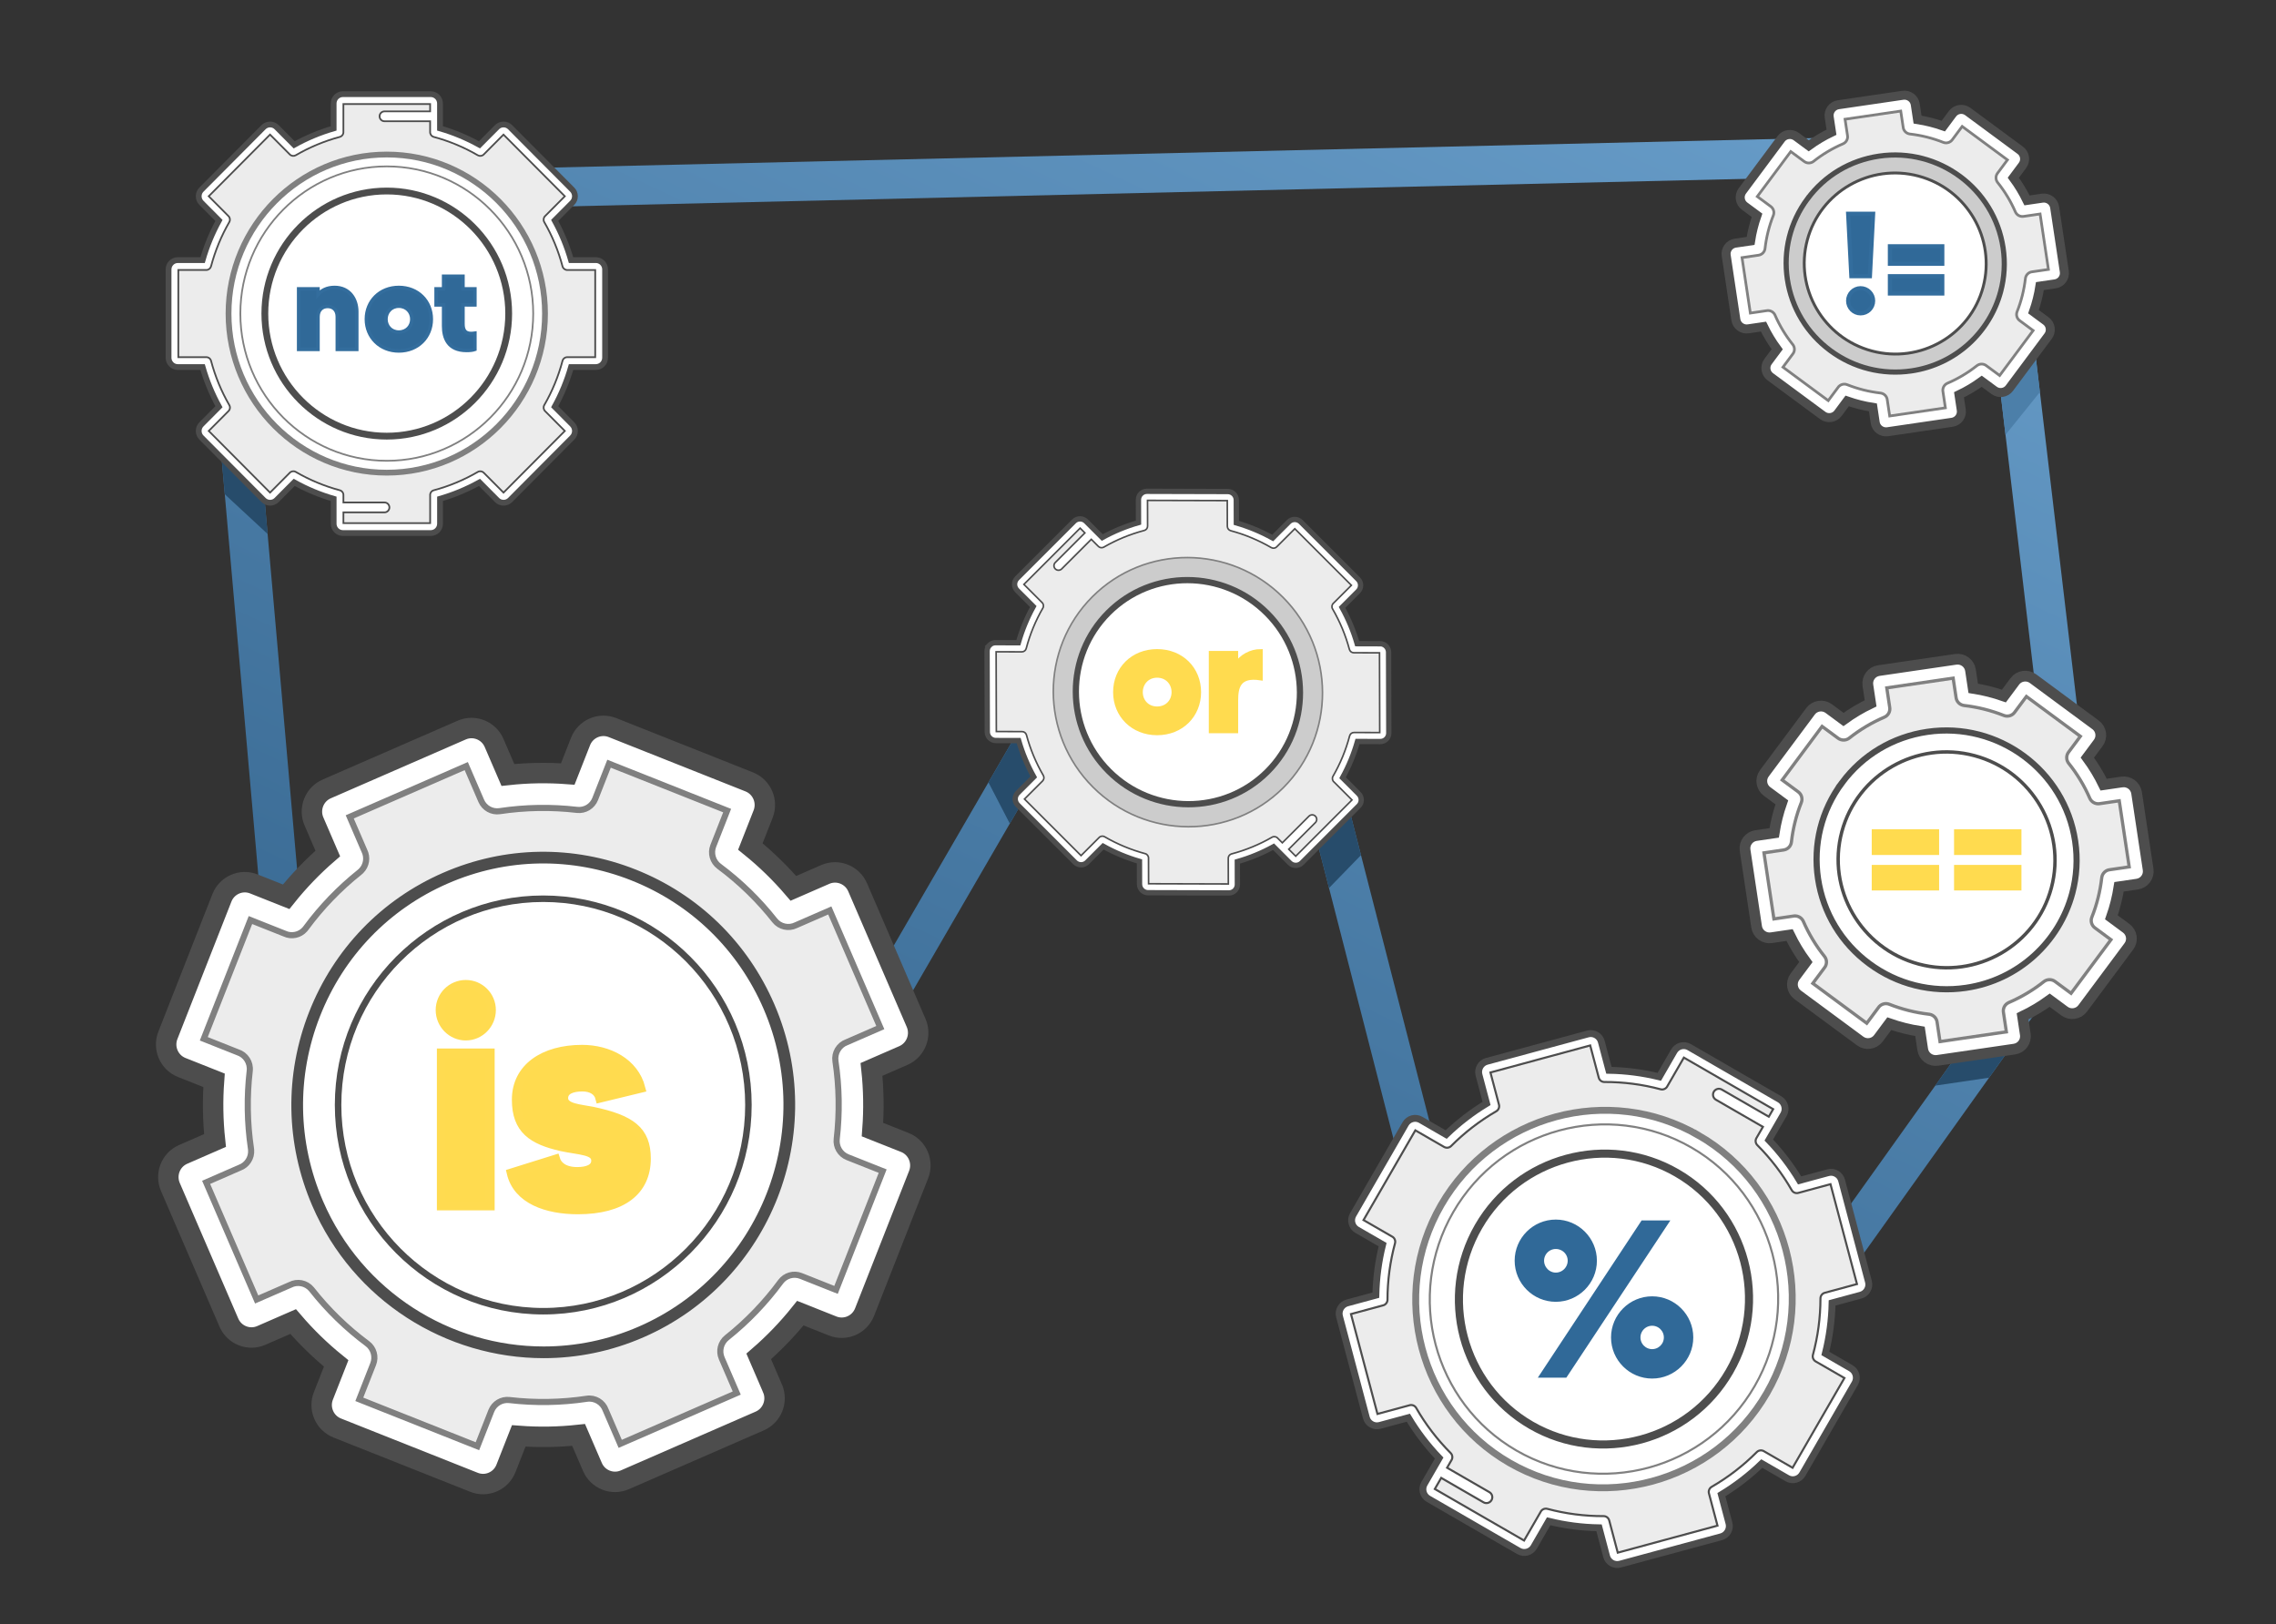 <?xml version="1.0" encoding="UTF-8" standalone="no"?>
<!-- Created with Inkscape (http://www.inkscape.org/) -->

<svg
   xmlns:dc="http://purl.org/dc/elements/1.1/"
   xmlns:cc="http://creativecommons.org/ns#"
   xmlns:rdf="http://www.w3.org/1999/02/22-rdf-syntax-ns#"
   xmlns:svg="http://www.w3.org/2000/svg"
   xmlns="http://www.w3.org/2000/svg"
   xmlns:xlink="http://www.w3.org/1999/xlink"
   xmlns:sodipodi="http://sodipodi.sourceforge.net/DTD/sodipodi-0.dtd"
   xmlns:inkscape="http://www.inkscape.org/namespaces/inkscape"
   width="197.559mm"
   height="141.009mm"
   viewBox="0 0 197.559 141.009"
   version="1.1"
   id="svg7123"
   inkscape:version="0.92.5 (0.92.5+69)"
   sodipodi:docname="featured_img.svg">
  <rect x="0" y="0" width="197.559" height="141.009" fill="#333333" stroke="none"/>
  <defs
     id="defs7117">
    <linearGradient
       gradientTransform="translate(9.905,164.415)"
       inkscape:collect="always"
       xlink:href="#linearGradient7036"
       id="linearGradient7038"
       x1="111.885"
       y1="-163.193"
       x2="51.214"
       y2="-33.476"
       gradientUnits="userSpaceOnUse" />
    <linearGradient
       inkscape:collect="always"
       id="linearGradient7036">
      <stop
         style="stop-color:#669bc7;stop-opacity:1"
         offset="0"
         id="stop7032" />
      <stop
         style="stop-color:#33638c;stop-opacity:1"
         offset="1"
         id="stop7034" />
    </linearGradient>
  </defs>
  <sodipodi:namedview
     id="base"
     pagecolor="#ffffff"
     bordercolor="#666666"
     borderopacity="1.0"
     inkscape:pageopacity="0.0"
     inkscape:pageshadow="2"
     inkscape:zoom="0.35"
     inkscape:cx="-80.946725"
     inkscape:cy="-24.955068"
     inkscape:document-units="mm"
     inkscape:current-layer="layer1"
     showgrid="false"
     fit-margin-top="0"
     fit-margin-left="0"
     fit-margin-right="0"
     fit-margin-bottom="0"
     inkscape:window-width="2560"
     inkscape:window-height="993"
     inkscape:window-x="0"
     inkscape:window-y="384"
     inkscape:window-maximized="1" />
  <g
     inkscape:label="Layer 1"
     inkscape:groupmode="layer"
     id="layer1"
     transform="translate(11.845,-1.222)">
    <path
       style="color:#000000;font-style:normal;font-variant:normal;font-weight:normal;font-stretch:normal;font-size:medium;line-height:normal;font-family:sans-serif;font-variant-ligatures:normal;font-variant-position:normal;font-variant-caps:normal;font-variant-numeric:normal;font-variant-alternates:normal;font-feature-settings:normal;text-indent:0;text-align:start;text-decoration:none;text-decoration-line:none;text-decoration-style:solid;text-decoration-color:#000000;letter-spacing:normal;word-spacing:normal;text-transform:none;writing-mode:lr-tb;direction:ltr;text-orientation:mixed;dominant-baseline:auto;baseline-shift:baseline;text-anchor:start;white-space:normal;shape-padding:0;clip-rule:nonzero;display:inline;overflow:visible;visibility:visible;opacity:1;isolation:auto;mix-blend-mode:normal;color-interpolation:sRGB;color-interpolation-filters:linearRGB;solid-color:#000000;solid-opacity:1;vector-effect:none;fill:url(#linearGradient7038);fill-opacity:1;fill-rule:nonzero;stroke:none;stroke-width:3.4;stroke-linecap:butt;stroke-linejoin:miter;stroke-miterlimit:4;stroke-dasharray:none;stroke-dashoffset:0;stroke-opacity:1;color-rendering:auto;image-rendering:auto;shape-rendering:auto;text-rendering:auto;enable-background:accumulate"
       d="m 151.802,13.063 -130.674,3.055 -14.91,11.551 0.08,0.926 6.088,69.139 43.77,8.863 29.84,-51.445 13.471,7.408 14.842,57.74 30.223,-2.715 26.104,-36.578 -7.008,-59.211 z m -1.084,3.426 9.705,7.168 6.68,56.443 -24.434,34.238 -25.789,2.316 L 102.392,60.288 84.722,50.571 54.439,102.78 15.55,94.905 9.767,29.22 22.325,19.491 Z"
       id="path6996"
       inkscape:connector-curvature="0"
       inkscape:export-xdpi="64.279999"
       inkscape:export-ydpi="64.279999" />
    <path
       style="fill:#4c7fa9;fill-opacity:1;stroke:none;stroke-width:0.265px;stroke-linecap:butt;stroke-linejoin:miter;stroke-opacity:1"
       d="m 161.801,35.301 0.434,3.667 2.985,-3.709 -0.398,-3.365 z"
       id="path7046"
       inkscape:connector-curvature="0"
       inkscape:export-xdpi="64.279999"
       inkscape:export-ydpi="64.279999" />
    <path
       style="fill:#274c6b;fill-opacity:1;stroke:none;stroke-width:0.265px;stroke-linecap:butt;stroke-linejoin:miter;stroke-opacity:1"
       d="m 157.862,93.049 -1.724,2.415 4.669,-0.688 1.72,-2.411 z"
       id="path7044"
       inkscape:connector-curvature="0"
       inkscape:export-xdpi="64.279999"
       inkscape:export-ydpi="64.279999" />
    <path
       style="fill:#274c6b;fill-opacity:1;stroke:none;stroke-width:0.265px;stroke-linecap:butt;stroke-linejoin:miter;stroke-opacity:1"
       d="m 102.585,74.694 0.93,3.617 2.776,-2.855 -0.914,-3.555 z"
       id="path7042"
       inkscape:connector-curvature="0"
       inkscape:export-xdpi="64.279999"
       inkscape:export-ydpi="64.279999" />
    <path
       style="fill:#274c6b;fill-opacity:1;stroke:none;stroke-width:0.265px;stroke-linecap:butt;stroke-linejoin:miter;stroke-opacity:1"
       d="m 76.509,64.731 -2.556,4.406 1.853,3.58 2.438,-4.203 z"
       id="path7040"
       inkscape:connector-curvature="0"
       sodipodi:nodetypes="ccccc"
       inkscape:export-xdpi="64.279999"
       inkscape:export-ydpi="64.279999" />
    <path
       style="fill:#274c6b;fill-opacity:1;stroke:none;stroke-width:0.265px;stroke-linecap:butt;stroke-linejoin:miter;stroke-opacity:1"
       d="m 7.387,40.962 0.279,3.167 3.717,3.446 -0.252,-2.865 z"
       id="path7030"
       inkscape:connector-curvature="0"
       inkscape:export-xdpi="64.279999"
       inkscape:export-ydpi="64.279999" />
    <path
       style="fill:#ffffff;stroke:#4d4d4d;stroke-width:0.598"
       inkscape:connector-curvature="0"
       d="m 138.232,133.454 -0.658,-2.481 c 1.266,-0.766 2.443,-1.673 3.507,-2.701 l 2.216,1.279 c 0.456,0.263 1.042,0.104 1.307,-0.355 l 4.556,-7.891 c 0.265,-0.459 0.11,-1.046 -0.346,-1.309 l -2.216,-1.28 c 0.358,-1.436 0.555,-2.909 0.585,-4.388 l 2.477,-0.671 c 0.247,-0.067 0.454,-0.227 0.582,-0.449 0.128,-0.222 0.162,-0.481 0.096,-0.727 l -2.328,-8.784 c -0.066,-0.247 -0.223,-0.453 -0.443,-0.581 l -0.001,-0.001 c -0.221,-0.127 -0.478,-0.161 -0.724,-0.094 l -2.477,0.671 c -0.758,-1.265 -1.656,-2.441 -2.677,-3.504 l 1.286,-2.228 c 0.264,-0.458 0.108,-1.045 -0.348,-1.309 l -7.848,-4.531 c -0.456,-0.264 -1.043,-0.105 -1.308,0.353 l -1.286,2.228 c -1.431,-0.353 -2.898,-0.543 -4.373,-0.567 l -0.658,-2.481 c -0.066,-0.247 -0.223,-0.453 -0.444,-0.58 l -10e-4,-5.29e-4 c -0.221,-0.127 -0.478,-0.16 -0.725,-0.093 l -8.771,2.376 c -0.247,0.067 -0.454,0.225 -0.582,0.447 -0.129,0.222 -0.164,0.481 -0.098,0.728 l 0.658,2.481 c -1.265,0.766 -2.442,1.672 -3.507,2.701 l -2.216,-1.28 c -0.456,-0.263 -1.042,-0.104 -1.307,0.355 l -4.556,7.891 c -0.265,0.459 -0.11,1.046 0.346,1.31 l 2.216,1.279 c -0.358,1.437 -0.555,2.909 -0.586,4.388 l -2.477,0.671 c -0.247,0.067 -0.454,0.226 -0.582,0.449 -0.128,0.222 -0.162,0.481 -0.096,0.728 l 2.329,8.784 c 0.065,0.247 0.223,0.454 0.443,0.581 l 0.001,0.001 c 0.221,0.127 0.478,0.161 0.724,0.094 l 2.477,-0.671 c 0.758,1.265 1.657,2.441 2.677,3.504 l -1.286,2.228 c -0.265,0.458 -0.108,1.045 0.348,1.309 l 7.849,4.531 c 0.457,0.264 1.043,0.105 1.308,-0.353 l 1.286,-2.228 c 1.431,0.352 2.898,0.543 4.373,0.567 l 0.657,2.481 c 0.066,0.248 0.221,0.45 0.445,0.581 0.221,0.127 0.479,0.16 0.725,0.093 l 8.771,-2.375 c 0.51,-0.138 0.815,-0.666 0.68,-1.175 z"
       id="path6950"
       inkscape:export-xdpi="64.279999"
       inkscape:export-ydpi="64.279999" />
    <path
       style="fill:#ffffff;stroke:#4d4d4d;stroke-width:0.461"
       inkscape:connector-curvature="0"
       d="m 107.941,57.107 -1.981,-0.006 c -0.318,-1.097 -0.759,-2.155 -1.313,-3.154 l 1.396,-1.396 c 0.287,-0.287 0.285,-0.756 -0.004,-1.045 l -4.972,-4.972 c -0.289,-0.289 -0.758,-0.291 -1.045,-0.005 l -1.396,1.396 c -0.999,-0.554 -2.057,-0.994 -3.154,-1.313 l -0.005,-1.981 c -5.3e-4,-0.198 -0.078,-0.383 -0.219,-0.523 -0.14,-0.14 -0.326,-0.217 -0.523,-0.217 l -7.013,-0.019 c -0.197,-5.29e-4 -0.383,0.076 -0.522,0.214 l -0.001,7.94e-4 c -0.139,0.139 -0.215,0.324 -0.215,0.521 l 0.005,1.981 c -1.095,0.312 -2.151,0.747 -3.147,1.296 l -1.404,-1.404 c -0.289,-0.289 -0.758,-0.289 -1.045,-0.002 l -4.945,4.945 c -0.288,0.288 -0.287,0.756 0.002,1.045 l 1.404,1.404 c -0.549,0.996 -0.983,2.052 -1.296,3.147 l -1.981,-0.006 c -0.197,-5.29e-4 -0.382,0.076 -0.521,0.215 L 74.048,57.23 c -0.139,0.139 -0.215,0.325 -0.214,0.522 l 0.019,7.012 c 5.3e-4,0.197 0.077,0.383 0.217,0.523 0.14,0.14 0.326,0.218 0.523,0.219 l 1.981,0.005 c 0.318,1.096 0.759,2.154 1.313,3.153 l -1.396,1.396 c -0.287,0.287 -0.285,0.756 0.004,1.045 l 4.972,4.972 c 0.289,0.289 0.758,0.291 1.045,0.004 l 1.396,-1.396 c 0.999,0.554 2.057,0.995 3.154,1.313 l 0.005,1.98 c 5.29e-4,0.198 0.078,0.384 0.219,0.523 0.14,0.14 0.326,0.217 0.523,0.217 l 7.013,0.019 c 0.197,5.29e-4 0.383,-0.076 0.522,-0.214 l 0.001,-0.001 c 0.139,-0.139 0.215,-0.324 0.215,-0.521 l -0.005,-1.981 c 1.095,-0.312 2.151,-0.747 3.147,-1.296 l 1.404,1.404 c 0.289,0.289 0.758,0.289 1.045,0.002 l 4.945,-4.945 c 0.288,-0.288 0.287,-0.756 -0.002,-1.045 l -1.404,-1.404 c 0.549,-0.996 0.983,-2.052 1.296,-3.147 l 1.981,0.005 c 0.198,5.29e-4 0.38,-0.075 0.522,-0.216 0.139,-0.139 0.215,-0.325 0.214,-0.522 l -0.019,-7.013 c -7.9e-4,-0.408 -0.333,-0.74 -0.74,-0.742 z"
       id="path6964"
       inkscape:export-xdpi="64.279999"
       inkscape:export-ydpi="64.279999" />
    <path
       id="path27"
       d="m 37.826,38.061 -1.523,-1.531 c 0.6,-1.091 1.076,-2.246 1.419,-3.444 h 2.153 c 0.443,0 0.803,-0.363 0.803,-0.809 v -7.667 c 0,-0.446 -0.36,-0.809 -0.803,-0.809 h -2.153 c -0.343,-1.197 -0.819,-2.353 -1.419,-3.444 L 37.826,18.828 c 0.152,-0.153 0.235,-0.356 0.235,-0.572 -2.65e-4,-0.216 -0.084,-0.418 -0.236,-0.571 l -5.392,-5.421 c -0.152,-0.152 -0.353,-0.237 -0.568,-0.237 h -0.002 c -0.214,0 -0.416,0.084 -0.567,0.236 l -1.523,1.531 c -1.085,-0.603 -2.234,-1.082 -3.425,-1.427 v -2.165 c 0,-0.445 -0.361,-0.807 -0.804,-0.807 h -7.625 c -0.444,0 -0.804,0.362 -0.804,0.807 v 2.165 c -1.191,0.345 -2.34,0.824 -3.425,1.427 l -1.523,-1.531 c -0.152,-0.152 -0.353,-0.236 -0.567,-0.236 h -0.001 c -0.214,2.91e-4 -0.416,0.085 -0.568,0.237 l -5.392,5.421 c -0.152,0.153 -0.236,0.355 -0.236,0.571 -4.23e-4,0.216 0.083,0.419 0.235,0.572 l 1.523,1.531 c -0.6,1.09 -1.076,2.246 -1.419,3.443 h -2.153 c -0.443,0 -0.803,0.363 -0.803,0.809 v 7.667 c 0,0.446 0.36,0.809 0.803,0.809 h 2.153 c 0.343,1.198 0.82,2.353 1.419,3.444 l -1.523,1.531 c -0.152,0.153 -0.235,0.356 -0.235,0.572 4.23e-4,0.216 0.084,0.418 0.236,0.571 l 5.392,5.421 c 0.152,0.153 0.353,0.237 0.568,0.237 h 0.002 c 0.214,0 0.416,-0.084 0.567,-0.236 l 1.523,-1.531 c 1.085,0.603 2.234,1.082 3.425,1.427 v 2.165 c 0,0.445 0.361,0.807 0.804,0.807 l 7.626,-9.7e-5 c 0.444,0 0.804,-0.362 0.804,-0.807 v -2.165 c 1.191,-0.345 2.34,-0.824 3.425,-1.427 l 1.523,1.531 c 0.152,0.153 0.35,0.235 0.569,0.236 0.214,-2.65e-4 0.416,-0.085 0.568,-0.237 l 5.392,-5.421 c 0.313,-0.315 0.314,-0.828 7.93e-4,-1.143 z"
       inkscape:connector-curvature="0"
       style="fill:#ffffff;stroke:#4d4d4d;stroke-width:0.503"
       inkscape:export-xdpi="64.279999"
       inkscape:export-ydpi="64.279999" />
    <rect
       style="opacity:1;fill:none;fill-opacity:1;stroke:none;stroke-width:2.746;stroke-linecap:round;stroke-linejoin:round;stroke-miterlimit:4;stroke-dasharray:none;stroke-dashoffset:0;stroke-opacity:1"
       id="rect6274"
       width="197.559"
       height="141.009"
       x="-11.845"
       y="1.222"
       inkscape:export-xdpi="64.279999"
       inkscape:export-ydpi="64.279999" />
    <path
       id="path19"
       d="m 31.861,43.984 -1.717,-1.726 c -0.137,-0.137 -0.348,-0.165 -0.515,-0.068 -1.198,0.698 -2.484,1.233 -3.822,1.592 -0.002,7.93e-4 -0.005,7.93e-4 -0.007,0.001 -0.201,0.058 -0.328,0.252 -0.307,0.454 V 46.635 l -7.529,10e-5 v -0.935 h 3.566 c 0.235,0 0.426,-0.192 0.426,-0.429 0,-0.237 -0.191,-0.429 -0.426,-0.429 H 17.964 V 44.231 c 0.017,-0.204 -0.113,-0.396 -0.315,-0.45 -1.336,-0.358 -2.62,-0.893 -3.817,-1.589 -0.003,-0.001 -0.006,-0.004 -0.009,-0.005 -0.006,-0.004 -0.013,-0.007 -0.019,-0.011 -0.18,-0.091 -0.395,-0.041 -0.519,0.11 l -1.689,1.698 -5.323,-5.352 1.691,-1.7 c 0.153,-0.13 0.199,-0.354 0.098,-0.536 -0.001,-0.001 -0.003,-0.004 -0.004,-0.007 -0.694,-1.205 -1.227,-2.498 -1.584,-3.843 -0.054,-0.203 -0.243,-0.333 -0.446,-0.317 h -2.394 v -7.569 h 2.427 c 0.193,0 0.362,-0.131 0.412,-0.318 0.357,-1.345 0.889,-2.637 1.583,-3.84 0.097,-0.168 0.069,-0.381 -0.067,-0.518 l -1.717,-1.726 5.323,-5.352 1.717,1.726 c 0.137,0.137 0.348,0.165 0.515,0.068 1.198,-0.698 2.484,-1.233 3.821,-1.592 0.201,-0.054 0.331,-0.244 0.315,-0.447 v -2.407 h 7.528 v 0.636 h -3.962 c -0.235,0 -0.426,0.192 -0.426,0.429 0,0.237 0.191,0.429 0.426,0.429 h 3.962 v 0.916 c -0.014,0.195 0.108,0.38 0.301,0.44 0.007,10e-4 0.014,0.004 0.022,0.007 1.335,0.359 2.618,0.893 3.814,1.59 0.167,0.097 0.379,0.07 0.515,-0.068 l 1.717,-1.726 5.323,5.352 -1.717,1.726 c -0.137,0.137 -0.164,0.35 -0.067,0.518 0.694,1.204 1.226,2.496 1.583,3.84 0.05,0.188 0.219,0.318 0.412,0.318 h 2.427 v 7.569 h -2.389 c -0.203,-0.018 -0.396,0.113 -0.45,0.317 -0.357,1.345 -0.889,2.637 -1.583,3.842 -0.097,0.168 -0.069,0.381 0.067,0.518 l 1.717,1.726 z"
       inkscape:connector-curvature="0"
       style="fill:#ececec;stroke:#4d4d4d;stroke-width:0.151"
       inkscape:export-xdpi="64.279999"
       inkscape:export-ydpi="64.279999" />
    <path
       id="path21"
       d="m 21.727,14.636 c -7.574,0 -13.735,6.195 -13.735,13.809 0,7.614 6.161,13.809 13.735,13.809 7.574,0 13.735,-6.195 13.735,-13.809 0,-7.614 -6.161,-13.809 -13.735,-13.809 z"
       inkscape:connector-curvature="0"
       style="fill:#ffffff;stroke:#808080;stroke-width:0.503"
       inkscape:export-xdpi="64.279999"
       inkscape:export-ydpi="64.279999" />
    <path
       id="path23"
       d="M 21.727,41.223 C 14.719,41.223 9.018,35.491 9.018,28.445 c 0,-7.046 5.702,-12.779 12.71,-12.779 7.008,0 12.71,5.732 12.71,12.779 0,7.046 -5.701,12.779 -12.71,12.779 z"
       inkscape:connector-curvature="0"
       style="fill:#ffffff;stroke:#808080;stroke-width:0.151"
       inkscape:export-xdpi="64.279999"
       inkscape:export-ydpi="64.279999" />
    <path
       id="path25"
       d="m 21.727,39.084 c -5.835,0 -10.583,-4.773 -10.583,-10.64 0,-5.867 4.747,-10.64 10.583,-10.64 5.835,0 10.583,4.773 10.583,10.64 0,5.867 -4.747,10.64 -10.583,10.64 z"
       inkscape:connector-curvature="0"
       style="fill:#ffffff;stroke:#4d4d4d;stroke-width:0.59"
       inkscape:export-xdpi="64.279999"
       inkscape:export-ydpi="64.279999" />
    <path
       id="path29"
       d="m 66.693,100.396 -2.807,-1.114 c 0.13,-1.74 0.102,-3.49 -0.084,-5.225 l 2.767,-1.206 c 1.08,-0.471 1.577,-1.738 1.109,-2.825 L 62.598,78.249 c -0.469,-1.086 -1.728,-1.588 -2.808,-1.117 l -2.767,1.207 C 55.891,77.017 54.64,75.801 53.287,74.707 l 1.109,-2.822 C 54.828,70.785 54.289,69.536 53.193,69.099 L 41.318,64.383 c -1.097,-0.435 -2.339,0.107 -2.771,1.207 l -1.109,2.822 c -1.731,-0.131 -3.47,-0.103 -5.196,0.085 L 31.041,65.713 C 30.572,64.627 29.311,64.127 28.232,64.6 L 16.519,69.706 c -0.523,0.228 -0.927,0.646 -1.137,1.178 -0.211,0.535 -0.202,1.119 0.025,1.646 l 1.2,2.783 c -1.315,1.138 -2.525,2.396 -3.613,3.756 l -2.806,-1.115 c -0.532,-0.211 -1.113,-0.201 -1.637,0.029 -0.522,0.229 -0.925,0.649 -1.134,1.181 l -4.691,11.938 c -0.432,1.102 0.107,2.351 1.201,2.786 l 2.807,1.115 c -0.13,1.739 -0.102,3.489 0.085,5.224 l -2.767,1.207 c -1.08,0.47 -1.577,1.738 -1.109,2.825 l 5.08,11.776 c 0.469,1.087 1.729,1.588 2.808,1.117 l 2.768,-1.207 c 1.132,1.322 2.383,2.539 3.735,3.633 l -1.108,2.819 c -0.211,0.534 -0.201,1.12 0.028,1.648 0.228,0.524 0.644,0.929 1.174,1.14 l 11.872,4.715 c 0.255,0.102 0.522,0.152 0.789,0.152 0.288,0 0.576,-0.059 0.848,-0.178 0.523,-0.228 0.927,-0.647 1.136,-1.18 l 1.109,-2.822 c 1.731,0.131 3.471,0.102 5.196,-0.085 l 1.201,2.783 c 0.468,1.085 1.728,1.585 2.81,1.114 l 11.712,-5.107 c 1.081,-0.471 1.58,-1.738 1.112,-2.824 v -2.7e-4 l -1.2,-2.783 c 1.315,-1.138 2.525,-2.395 3.613,-3.755 l 2.806,1.115 c 0.531,0.211 1.113,0.201 1.637,-0.029 0.522,-0.229 0.924,-0.648 1.134,-1.181 l 4.691,-11.938 c 0.433,-1.101 -0.105,-2.351 -1.2,-2.786 z"
       inkscape:connector-curvature="0"
       style="fill:#ffffff;stroke:#4d4d4d;stroke-width:1.774"
       inkscape:export-xdpi="64.279999"
       inkscape:export-ydpi="64.279999" />
    <path
       id="path31"
       d="m 60.724,113.196 -3.046,-1.21 c -0.634,-0.252 -1.357,-0.043 -1.762,0.507 -1.336,1.817 -2.907,3.449 -4.668,4.852 -0.534,0.425 -0.717,1.159 -0.446,1.787 l 1.303,3.02 -10.114,4.41 -1.265,-2.933 c -0.241,-0.672 -0.922,-1.088 -1.637,-0.981 -2.224,0.334 -4.483,0.372 -6.717,0.111 -0.677,-0.078 -1.322,0.309 -1.573,0.947 l -1.203,3.062 -10.252,-4.072 1.203,-3.062 c 0.251,-0.637 0.043,-1.364 -0.505,-1.772 -1.808,-1.344 -3.432,-2.924 -4.828,-4.696 -0.008,-0.009 -0.016,-0.02 -0.024,-0.029 -0.46,-0.555 -1.234,-0.696 -1.849,-0.374 l -2.907,1.267 -4.386,-10.168 2.919,-1.273 c 0.63,-0.23 1.04,-0.858 0.986,-1.54 -0.005,-0.046 -0.009,-0.091 -0.016,-0.136 -0.329,-2.228 -0.364,-4.491 -0.105,-6.725 0.084,-0.726 -0.359,-1.394 -1.028,-1.613 l -2.96,-1.176 4.05,-10.308 2.965,1.178 c 0.596,0.279 1.319,0.134 1.762,-0.375 0.034,-0.039 0.067,-0.08 0.096,-0.122 1.333,-1.808 2.897,-3.432 4.65,-4.829 0.047,-0.037 0.092,-0.077 0.134,-0.119 0.469,-0.471 0.566,-1.18 0.28,-1.749 l -1.268,-2.94 10.114,-4.409 1.302,3.019 c 0.271,0.628 0.929,0.996 1.602,0.894 2.223,-0.334 4.482,-0.371 6.713,-0.11 0.678,0.078 1.322,-0.309 1.573,-0.947 l 1.203,-3.063 10.252,4.072 -1.203,3.063 c -0.25,0.637 -0.043,1.364 0.505,1.772 1.809,1.345 3.433,2.924 4.828,4.695 0.445,0.565 1.214,0.727 1.838,0.42 l 2.942,-1.283 4.385,10.168 -2.913,1.27 c -0.673,0.243 -1.086,0.931 -0.98,1.647 0.333,2.235 0.37,4.508 0.11,6.753 -0.079,0.681 0.308,1.33 0.942,1.582 l 3.046,1.209 z"
       inkscape:connector-curvature="0"
       style="fill:#ececec;stroke:#808080;stroke-width:0.532"
       inkscape:export-xdpi="64.279999"
       inkscape:export-ydpi="64.279999" />
    <path
       id="path33"
       d="m 43.161,77.183 c -5.304,-2.107 -11.107,-2.011 -16.34,0.27 -5.233,2.281 -9.269,6.474 -11.364,11.808 -2.095,5.333 -2,11.168 0.269,16.429 3.488,8.087 11.363,12.927 19.62,12.926 2.831,0 5.707,-0.569 8.465,-1.771 C 54.612,112.136 59.59,99.469 54.906,88.61 52.637,83.349 48.466,79.291 43.162,77.184 Z"
       inkscape:connector-curvature="0"
       style="fill:#ffffff;stroke:#4d4d4d;stroke-width:1.015"
       inkscape:export-xdpi="64.279999"
       inkscape:export-ydpi="64.279999" />
    <path
       id="path35"
       d="m 35.31,115.048 c -9.82,0 -17.809,-8.032 -17.809,-17.904 0,-9.873 7.989,-17.904 17.809,-17.904 9.82,0 17.809,8.032 17.809,17.904 0,9.873 -7.989,17.904 -17.809,17.904 z"
       inkscape:connector-curvature="0"
       style="fill:#ffffff;stroke:#4d4d4d;stroke-width:0.564"
       inkscape:export-xdpi="64.279999"
       inkscape:export-ydpi="64.279999" />
    <g
       transform="translate(9.905,164.415)"
       aria-label="not"
       style="font-style:normal;font-variant:normal;font-weight:bold;font-stretch:normal;font-size:10.358px;line-height:1.25;font-family:'MADE TOMMY';-inkscape-font-specification:'MADE TOMMY Bold';letter-spacing:0px;word-spacing:0px;fill:#306998;fill-opacity:1;stroke:#336d9d;stroke-width:0.305;stroke-miterlimit:4;stroke-dasharray:none;stroke-opacity:1"
       id="text6458"
       inkscape:export-xdpi="64.279999"
       inkscape:export-ydpi="64.279999">
      <path
         inkscape:connector-curvature="0"
         d="m 7.291,-138.239 c -0.684,0 -1.139,0.269 -1.44,0.611 v -0.487 H 4.173 v 5.252 h 1.678 v -2.828 c 0,-0.58 0.352,-0.901 0.839,-0.901 0.466,0 0.839,0.3 0.839,0.901 v 2.828 h 1.688 v -3.284 c 0,-1.057 -0.621,-2.092 -1.927,-2.092 z"
         style="font-style:normal;font-variant:normal;font-weight:bold;font-stretch:normal;font-family:'MADE TOMMY';-inkscape-font-specification:'MADE TOMMY Bold';letter-spacing:0px;fill:#306998;fill-opacity:1;stroke:#336d9d;stroke-width:0.305;stroke-miterlimit:4;stroke-dasharray:none;stroke-opacity:1"
         id="path7021" />
      <path
         inkscape:connector-curvature="0"
         d="m 12.87,-138.239 c -1.637,0 -2.817,1.191 -2.817,2.755 0,1.554 1.181,2.755 2.817,2.755 1.647,0 2.817,-1.202 2.817,-2.755 0,-1.564 -1.17,-2.755 -2.817,-2.755 z m 0,3.874 c -0.673,0 -1.119,-0.508 -1.119,-1.119 0,-0.611 0.445,-1.129 1.119,-1.129 0.684,0 1.129,0.518 1.129,1.129 0,0.611 -0.445,1.119 -1.129,1.119 z"
         style="font-style:normal;font-variant:normal;font-weight:bold;font-stretch:normal;font-family:'MADE TOMMY';-inkscape-font-specification:'MADE TOMMY Bold';letter-spacing:0px;fill:#306998;fill-opacity:1;stroke:#336d9d;stroke-width:0.305;stroke-miterlimit:4;stroke-dasharray:none;stroke-opacity:1"
         id="path7023" />
      <path
         inkscape:connector-curvature="0"
         d="m 19.471,-136.727 v -1.388 h -1.036 v -1.098 h -1.678 v 1.098 h -0.653 v 1.388 h 0.653 v 1.833 c 0,1.025 0.373,2.123 1.989,2.123 0.331,0 0.549,-0.031 0.725,-0.093 v -1.409 c -0.083,0.01 -0.186,0.031 -0.321,0.031 -0.518,0 -0.715,-0.28 -0.715,-0.829 v -1.657 z"
         style="font-style:normal;font-variant:normal;font-weight:bold;font-stretch:normal;font-family:'MADE TOMMY';-inkscape-font-specification:'MADE TOMMY Bold';letter-spacing:0px;fill:#306998;fill-opacity:1;stroke:#336d9d;stroke-width:0.305;stroke-miterlimit:4;stroke-dasharray:none;stroke-opacity:1"
         id="path7025" />
    </g>
    <g
       transform="translate(9.905,164.415)"
       aria-label="is"
       style="font-style:normal;font-variant:normal;font-weight:bold;font-stretch:normal;font-size:26.192px;line-height:1.25;font-family:'MADE TOMMY';-inkscape-font-specification:'MADE TOMMY Bold';letter-spacing:0px;word-spacing:0px;fill:#ffdb4f;fill-opacity:1;stroke:#ffdb50;stroke-width:0.771;stroke-miterlimit:4;stroke-dasharray:none;stroke-opacity:1"
       id="text6928"
       inkscape:export-xdpi="64.279999"
       inkscape:export-ydpi="64.279999">
      <path
         inkscape:connector-curvature="0"
         d="m 16.558,-58.511 h 4.243 V -71.79 h -4.243 z m 2.122,-14.746 c 1.231,0 2.226,-1.021 2.226,-2.253 0,-1.231 -0.995,-2.226 -2.226,-2.226 -1.231,0 -2.226,0.995 -2.226,2.226 0,1.231 0.995,2.253 2.226,2.253 z"
         style="font-style:normal;font-variant:normal;font-weight:bold;font-stretch:normal;font-family:'MADE TOMMY';-inkscape-font-specification:'MADE TOMMY Bold';letter-spacing:0px;fill:#ffdb4f;fill-opacity:1;stroke:#ffdb50;stroke-width:0.771;stroke-miterlimit:4;stroke-dasharray:none;stroke-opacity:1"
         id="path7011" />
      <path
         inkscape:connector-curvature="0"
         d="m 29.667,-66.735 c -1.048,-0.21 -2.488,-0.262 -2.488,-1.126 0,-0.733 0.786,-0.969 1.624,-0.969 0.786,0 1.362,0.34 1.519,0.969 l 3.562,-0.864 c -0.576,-2.253 -2.829,-3.379 -5.107,-3.379 -3.326,0 -5.71,1.598 -5.71,4.374 0,2.593 1.388,3.51 3.929,4.086 1.572,0.34 2.96,0.288 2.96,1.205 0,0.681 -0.707,0.943 -1.598,0.943 -1.205,0 -1.729,-0.55 -1.886,-1.074 l -3.85,1.205 c 0.55,2.331 3.117,3.195 5.788,3.195 3.876,0 5.946,-1.65 5.946,-4.453 0,-2.436 -1.336,-3.405 -4.688,-4.112 z"
         style="font-style:normal;font-variant:normal;font-weight:bold;font-stretch:normal;font-family:'MADE TOMMY';-inkscape-font-specification:'MADE TOMMY Bold';letter-spacing:0px;fill:#ffdb4f;fill-opacity:1;stroke:#ffdb50;stroke-width:0.771;stroke-miterlimit:4;stroke-dasharray:none;stroke-opacity:1"
         id="path7013" />
    </g>
    <path
       style="fill:#ffffff;stroke:#4d4d4d;stroke-width:0.783"
       inkscape:connector-curvature="0"
       d="m 157.632,11.097 -0.795,1.069 c -0.727,-0.254 -1.475,-0.442 -2.236,-0.561 l -0.198,-1.317 c -0.077,-0.514 -0.561,-0.87 -1.077,-0.795 l -5.598,0.82 c -0.516,0.076 -0.874,0.555 -0.796,1.069 l 0.198,1.317 c -0.692,0.331 -1.353,0.725 -1.974,1.177 l -1.076,-0.795 c -0.419,-0.31 -1.013,-0.223 -1.324,0.195 l -3.365,4.521 c -0.31,0.418 -0.221,1.009 0.198,1.319 l 1.076,0.795 c -0.253,0.723 -0.44,1.467 -0.557,2.224 l -1.323,0.194 c -0.516,0.076 -0.873,0.556 -0.795,1.07 l 0.839,5.574 c 0.037,0.249 0.17,0.469 0.372,0.619 0.204,0.151 0.454,0.214 0.704,0.177 l 1.323,-0.194 c 0.335,0.69 0.732,1.349 1.188,1.968 l -0.795,1.068 c -0.151,0.203 -0.213,0.451 -0.175,0.701 0.038,0.249 0.171,0.468 0.374,0.618 l 4.551,3.362 c 0.42,0.31 1.014,0.223 1.324,-0.194 l 0.795,-1.069 c 0.726,0.254 1.475,0.442 2.236,0.56 l 0.198,1.317 c 0.077,0.514 0.56,0.87 1.077,0.795 l 5.598,-0.82 c 0.517,-0.076 0.874,-0.555 0.797,-1.069 l -0.198,-1.317 c 0.693,-0.331 1.354,-0.725 1.974,-1.177 l 1.075,0.794 c 0.204,0.151 0.454,0.214 0.705,0.176 0.249,-0.037 0.469,-0.168 0.62,-0.37 l 3.365,-4.52 c 0.072,-0.097 0.125,-0.205 0.155,-0.319 0.033,-0.123 0.04,-0.252 0.021,-0.382 -0.037,-0.249 -0.17,-0.469 -0.373,-0.619 l -1.076,-0.795 c 0.253,-0.723 0.44,-1.467 0.557,-2.224 l 1.323,-0.194 c 0.516,-0.076 0.873,-0.555 0.795,-1.07 l -0.839,-5.574 c -0.077,-0.514 -0.56,-0.872 -1.076,-0.796 l -1.4e-4,-5e-5 -1.323,0.194 c -0.335,-0.69 -0.732,-1.349 -1.188,-1.968 l 0.795,-1.068 c 0.151,-0.202 0.213,-0.451 0.175,-0.701 -0.038,-0.248 -0.171,-0.468 -0.374,-0.618 l -4.551,-3.362 c -0.42,-0.31 -1.014,-0.224 -1.324,0.193 z"
       id="path6930"
       inkscape:export-xdpi="64.279999"
       inkscape:export-ydpi="64.279999" />
    <path
       style="fill:#ececec;stroke:#808080;stroke-width:0.235"
       inkscape:connector-curvature="0"
       d="m 162.404,15.101 -0.863,1.16 c -0.18,0.241 -0.173,0.573 0.015,0.809 0.622,0.777 1.138,1.632 1.534,2.543 0.12,0.276 0.412,0.438 0.711,0.394 l 1.436,-0.21 0.724,4.813 -1.394,0.204 c -0.314,0.026 -0.569,0.268 -0.605,0.586 -0.112,0.986 -0.354,1.953 -0.72,2.875 -0.111,0.28 -0.019,0.599 0.224,0.778 l 1.167,0.862 -2.906,3.904 -1.167,-0.862 c -0.243,-0.18 -0.576,-0.174 -0.813,0.013 -0.779,0.617 -1.638,1.129 -2.552,1.521 -0.005,0.002 -0.01,0.005 -0.015,0.007 -0.289,0.133 -0.437,0.446 -0.371,0.745 l 0.208,1.383 -4.834,0.708 -0.209,-1.389 c -0.026,-0.295 -0.247,-0.541 -0.544,-0.596 -0.02,-0.002 -0.04,-0.007 -0.06,-0.009 -0.987,-0.114 -1.955,-0.358 -2.878,-0.723 -0.3,-0.119 -0.635,-0.007 -0.805,0.254 l -0.839,1.127 -3.93,-2.903 0.84,-1.129 c 0.187,-0.222 0.208,-0.547 0.042,-0.794 -0.013,-0.019 -0.026,-0.038 -0.041,-0.055 -0.618,-0.774 -1.132,-1.626 -1.527,-2.533 -0.011,-0.024 -0.022,-0.048 -0.035,-0.071 -0.147,-0.253 -0.438,-0.376 -0.713,-0.319 l -1.397,0.205 -0.724,-4.813 1.435,-0.21 c 0.299,-0.044 0.53,-0.282 0.564,-0.581 0.112,-0.985 0.354,-1.952 0.72,-2.873 0.111,-0.28 0.019,-0.599 -0.224,-0.778 l -1.168,-0.862 2.906,-3.904 1.168,0.862 c 0.243,0.179 0.576,0.174 0.813,-0.013 0.78,-0.617 1.638,-1.129 2.552,-1.521 0.292,-0.125 0.448,-0.435 0.389,-0.735 l -0.211,-1.4 4.834,-0.708 0.209,1.386 c 0.027,0.314 0.273,0.569 0.59,0.606 0.991,0.113 1.963,0.357 2.89,0.724 0.281,0.111 0.602,0.021 0.782,-0.221 l 0.863,-1.16 z"
       id="path6932"
       inkscape:export-xdpi="64.279999"
       inkscape:export-ydpi="64.279999" />
    <path
       style="fill:#cccccc;fill-opacity:1;stroke:#4d4d4d;stroke-width:0.448"
       inkscape:connector-curvature="0"
       d="m 145.05,18.475 c -1.503,2.02 -2.125,4.503 -1.75,6.993 0.375,2.49 1.701,4.689 3.734,6.191 2.033,1.502 4.53,2.127 7.031,1.761 3.844,-0.563 6.806,-3.366 7.748,-6.884 0.323,-1.206 0.409,-2.497 0.212,-3.809 -0.773,-5.14 -5.602,-8.708 -10.765,-7.951 -2.501,0.366 -4.706,1.68 -6.209,3.7 z"
       id="path6934"
       inkscape:export-xdpi="64.279999"
       inkscape:export-ydpi="64.279999" />
    <path
       style="fill:#ffffff;stroke:#4d4d4d;stroke-width:0.249"
       inkscape:connector-curvature="0"
       d="m 160.291,26.143 c -1.121,4.184 -5.456,6.671 -9.663,5.544 -4.207,-1.127 -6.717,-5.449 -5.596,-9.633 1.121,-4.184 5.456,-6.671 9.663,-5.544 4.207,1.127 6.717,5.449 5.596,9.633 z"
       id="path6936"
       inkscape:export-xdpi="64.279999"
       inkscape:export-ydpi="64.279999" />
    <g
       transform="translate(9.905,164.415)"
       aria-label="!="
       style="font-style:normal;font-variant:normal;font-weight:bold;font-stretch:normal;font-size:12.132px;line-height:1.25;font-family:'MADE TOMMY';-inkscape-font-specification:'MADE TOMMY Bold';letter-spacing:0px;word-spacing:0px;fill:#306998;fill-opacity:1;stroke:#336d9d;stroke-width:0.357;stroke-miterlimit:4;stroke-dasharray:none;stroke-opacity:1"
       id="text6940"
       inkscape:export-xdpi="64.279999"
       inkscape:export-ydpi="64.279999">
      <path
         inkscape:connector-curvature="0"
         d="m 139.749,-138.175 c -0.594,0 -1.08,0.497 -1.08,1.092 0,0.607 0.485,1.092 1.08,1.092 0.607,0 1.092,-0.485 1.092,-1.092 0,-0.594 -0.485,-1.092 -1.092,-1.092 z m 0.813,-1.043 0.279,-5.423 h -2.172 l 0.279,5.423 z"
         style="font-style:normal;font-variant:normal;font-weight:bold;font-stretch:normal;font-family:'MADE TOMMY';-inkscape-font-specification:'MADE TOMMY Bold';letter-spacing:0px;fill:#306998;fill-opacity:1;stroke:#336d9d;stroke-width:0.357;stroke-miterlimit:4;stroke-dasharray:none;stroke-opacity:1"
         id="path6998" />
      <path
         inkscape:connector-curvature="0"
         d="m 142.294,-141.815 v 1.517 h 4.55 v -1.517 z m 0,4.101 h 4.55 v -1.504 h -4.55 z"
         style="font-style:normal;font-variant:normal;font-weight:bold;font-stretch:normal;font-family:'MADE TOMMY';-inkscape-font-specification:'MADE TOMMY Bold';letter-spacing:0px;fill:#306998;fill-opacity:1;stroke:#336d9d;stroke-width:0.357;stroke-miterlimit:4;stroke-dasharray:none;stroke-opacity:1"
         id="path7000" />
    </g>
    <path
       style="fill:#ececec;stroke:#4d4d4d;stroke-width:0.179"
       inkscape:connector-curvature="0"
       d="m 128.578,136.008 -0.741,-2.797 c -0.059,-0.223 -0.26,-0.377 -0.49,-0.376 -1.648,0.006 -3.29,-0.207 -4.88,-0.632 -0.001,-2.7e-4 -0.006,-0.002 -0.009,-0.002 -0.242,-0.06 -0.487,0.065 -0.586,0.285 l -1.425,2.468 -7.749,-4.474 0.556,-0.962 3.671,2.119 c 0.242,0.14 0.553,0.056 0.694,-0.188 0.141,-0.244 0.058,-0.555 -0.184,-0.695 l -3.671,-2.119 0.363,-0.629 c 0.139,-0.2 0.119,-0.475 -0.057,-0.651 -1.162,-1.163 -2.166,-2.476 -2.984,-3.904 -0.001,-0.004 -0.004,-0.008 -0.006,-0.011 -0.005,-0.007 -0.009,-0.015 -0.014,-0.022 -0.132,-0.201 -0.382,-0.277 -0.599,-0.196 l -2.747,0.744 -2.299,-8.672 2.75,-0.745 c 0.235,-0.042 0.415,-0.246 0.42,-0.494 1.9e-4,-0.003 2.7e-4,-0.006 -5.3e-4,-0.009 0.001,-1.652 0.221,-3.3 0.653,-4.897 0.065,-0.24 -0.052,-0.487 -0.27,-0.591 l -2.464,-1.422 4.498,-7.791 2.498,1.442 c 0.199,0.115 0.45,0.081 0.613,-0.083 1.166,-1.172 2.482,-2.185 3.911,-3.012 0.2,-0.115 0.297,-0.351 0.238,-0.573 l -0.741,-2.797 8.66,-2.346 0.741,2.797 c 0.059,0.223 0.26,0.377 0.49,0.376 1.648,-0.006 3.289,0.206 4.879,0.632 0.239,0.064 0.486,-0.055 0.59,-0.273 l 1.43,-2.477 7.749,4.474 -0.378,0.655 -4.078,-2.354 c -0.242,-0.14 -0.553,-0.056 -0.694,0.188 -0.141,0.244 -0.058,0.555 0.184,0.695 l 4.078,2.354 -0.545,0.943 c -0.13,0.193 -0.115,0.456 0.048,0.632 0.006,0.007 0.011,0.013 0.019,0.019 1.161,1.162 2.163,2.475 2.981,3.903 0.114,0.2 0.348,0.297 0.571,0.236 l 2.793,-0.757 2.298,8.672 -2.793,0.756 c -0.222,0.06 -0.377,0.263 -0.377,0.493 -0.001,1.652 -0.221,3.298 -0.653,4.893 -0.06,0.223 0.036,0.458 0.235,0.572 l 2.498,1.442 -4.498,7.791 -2.459,-1.42 c -0.198,-0.139 -0.474,-0.119 -0.651,0.059 -1.166,1.172 -2.482,2.186 -3.913,3.014 -0.2,0.116 -0.297,0.351 -0.238,0.573 l 0.741,2.797 z"
       id="path6942"
       inkscape:export-xdpi="64.279999"
       inkscape:export-ydpi="64.279999" />
    <path
       style="fill:#ffffff;stroke:#808080;stroke-width:0.598"
       inkscape:connector-curvature="0"
       d="m 135.588,99.779 c -7.795,-4.501 -17.818,-1.786 -22.343,6.051 -4.525,7.837 -1.865,17.875 5.931,22.375 7.795,4.501 17.818,1.786 22.343,-6.052 4.525,-7.837 1.865,-17.875 -5.931,-22.375 z"
       id="path6944"
       inkscape:export-xdpi="64.279999"
       inkscape:export-ydpi="64.279999" />
    <path
       style="fill:#ffffff;stroke:#808080;stroke-width:0.179"
       inkscape:connector-curvature="0"
       d="m 119.788,127.145 c -7.213,-4.165 -9.675,-13.453 -5.488,-20.705 4.187,-7.253 13.462,-9.764 20.675,-5.6 7.213,4.164 9.675,13.453 5.488,20.705 -4.187,7.253 -13.462,9.765 -20.675,5.6 z"
       id="path6946"
       inkscape:export-xdpi="64.279999"
       inkscape:export-ydpi="64.279999" />
    <path
       style="fill:#ffffff;stroke:#4d4d4d;stroke-width:0.702"
       inkscape:connector-curvature="0"
       d="m 121.059,124.943 c -6.006,-3.468 -8.056,-11.201 -4.57,-17.24 3.486,-6.038 11.209,-8.13 17.215,-4.662 6.006,3.468 8.056,11.201 4.57,17.24 -3.486,6.038 -11.209,8.13 -17.215,4.662 z"
       id="path6948"
       inkscape:export-xdpi="64.279999"
       inkscape:export-ydpi="64.279999" />
    <g
       transform="translate(9.905,164.415)"
       aria-label="%"
       style="font-style:normal;font-variant:normal;font-weight:bold;font-stretch:normal;font-size:18.716px;line-height:1.25;font-family:'MADE TOMMY';-inkscape-font-specification:'MADE TOMMY Bold';letter-spacing:0px;word-spacing:0px;fill:#306998;fill-opacity:1;stroke:#306998;stroke-width:0.551;stroke-miterlimit:4;stroke-dasharray:none;stroke-opacity:1"
       id="text6954"
       inkscape:export-xdpi="64.279999"
       inkscape:export-ydpi="64.279999">
      <path
         inkscape:connector-curvature="0"
         d="m 120.892,-56.973 -8.647,13.101 h 1.815 L 122.726,-56.973 Z m -4.305,3.219 c 0,-1.815 -1.479,-3.294 -3.294,-3.294 -1.815,0 -3.294,1.479 -3.294,3.294 0,1.815 1.479,3.294 3.294,3.294 1.815,0 3.294,-1.479 3.294,-3.294 z m -4.585,0 c 0,-0.711 0.58,-1.291 1.291,-1.291 0.73,0 1.31,0.58 1.31,1.291 0,0.711 -0.58,1.31 -1.31,1.31 -0.711,0 -1.291,-0.599 -1.291,-1.31 z m 9.657,3.369 c -1.815,0 -3.294,1.479 -3.294,3.294 0,1.815 1.479,3.294 3.294,3.294 1.815,0 3.294,-1.479 3.294,-3.294 0,-1.815 -1.479,-3.294 -3.294,-3.294 z m 0,4.585 c -0.711,0 -1.291,-0.58 -1.291,-1.291 0,-0.711 0.58,-1.291 1.291,-1.291 0.711,0 1.291,0.58 1.291,1.291 0,0.711 -0.58,1.291 -1.291,1.291 z"
         style="font-style:normal;font-variant:normal;font-weight:bold;font-stretch:normal;font-family:'MADE TOMMY';-inkscape-font-specification:'MADE TOMMY Bold';letter-spacing:0px;fill:#306998;fill-opacity:1;stroke:#306998;stroke-width:0.551;stroke-miterlimit:4;stroke-dasharray:none;stroke-opacity:1"
         id="path7008" />
    </g>
    <path
       style="fill:#ececec;stroke:#4d4d4d;stroke-width:0.138"
       inkscape:connector-curvature="0"
       d="m 107.917,64.815 -2.233,-0.006 c -0.178,-5.29e-4 -0.333,0.119 -0.378,0.29 -0.324,1.23 -0.811,2.411 -1.446,3.511 -8e-4,0.002 -0.003,0.004 -0.003,0.006 -0.093,0.168 -0.049,0.376 0.095,0.494 l 1.555,1.555 -4.882,4.883 -0.606,-0.606 2.313,-2.313 c 0.153,-0.153 0.152,-0.401 -10e-4,-0.555 -0.154,-0.154 -0.402,-0.154 -0.555,-0.001 l -2.313,2.313 -0.397,-0.397 c -0.121,-0.144 -0.33,-0.184 -0.496,-0.088 -1.099,0.634 -2.278,1.12 -3.506,1.445 -0.003,7.94e-4 -0.007,0.001 -0.01,0.002 -0.006,0.002 -0.013,0.004 -0.019,0.006 -0.176,0.058 -0.283,0.23 -0.265,0.408 l 0.006,2.196 -6.923,-0.019 -0.006,-2.199 c 0.015,-0.183 -0.101,-0.359 -0.284,-0.411 -0.002,-2.65e-4 -0.005,-0.001 -0.006,-0.002 -1.231,-0.331 -2.416,-0.824 -3.52,-1.465 -0.166,-0.096 -0.373,-0.059 -0.495,0.083 l -1.552,1.552 -4.909,-4.909 1.574,-1.574 c 0.125,-0.125 0.15,-0.32 0.061,-0.474 -0.641,-1.103 -1.133,-2.287 -1.464,-3.517 -0.046,-0.172 -0.202,-0.292 -0.38,-0.292 l -2.233,-0.006 -0.019,-6.923 2.233,0.006 c 0.178,2.65e-4 0.333,-0.119 0.378,-0.29 0.324,-1.229 0.811,-2.41 1.446,-3.511 0.096,-0.166 0.056,-0.373 -0.086,-0.494 l -1.561,-1.561 4.882,-4.882 0.413,0.413 -2.57,2.57 c -0.153,0.153 -0.152,0.401 0.001,0.555 0.154,0.154 0.402,0.154 0.555,0.002 l 2.57,-2.57 0.594,0.594 c 0.118,0.135 0.317,0.176 0.481,0.09 0.006,-0.003 0.012,-0.006 0.018,-0.011 1.098,-0.633 2.277,-1.118 3.504,-1.442 0.172,-0.045 0.291,-0.2 0.29,-0.378 l -0.006,-2.233 6.923,0.019 0.006,2.233 c 5.3e-4,0.178 0.12,0.334 0.292,0.38 1.231,0.331 2.414,0.824 3.517,1.464 0.154,0.089 0.348,0.065 0.474,-0.061 l 1.574,-1.574 4.909,4.909 -1.55,1.55 c -0.143,0.12 -0.183,0.33 -0.086,0.497 0.641,1.103 1.134,2.287 1.465,3.518 0.046,0.172 0.202,0.292 0.38,0.292 l 2.233,0.006 z"
       id="path6956"
       inkscape:export-xdpi="64.279999"
       inkscape:export-ydpi="64.279999" />
    <path
       style="fill:#cccccc;stroke:#808080;stroke-width:0.138"
       inkscape:connector-curvature="0"
       d="m 99.554,69.595 c -4.545,4.545 -11.96,4.525 -16.53,-0.045 -4.57,-4.57 -4.59,-11.985 -0.045,-16.53 4.545,-4.545 11.96,-4.525 16.53,0.045 4.57,4.57 4.59,11.985 0.045,16.53 z"
       id="path6960"
       inkscape:export-xdpi="64.279999"
       inkscape:export-ydpi="64.279999" />
    <path
       style="fill:#ffffff;stroke:#4d4d4d;stroke-width:0.541"
       inkscape:connector-curvature="0"
       d="m 98.167,68.208 c -3.784,3.784 -9.958,3.768 -13.763,-0.037 -3.805,-3.805 -3.821,-9.979 -0.037,-13.763 3.784,-3.784 9.958,-3.768 13.763,0.037 3.805,3.805 3.821,9.979 0.037,13.763 z"
       id="path6962"
       inkscape:export-xdpi="64.279999"
       inkscape:export-ydpi="64.279999" />
    <g
       transform="translate(9.905,164.415)"
       aria-label="or"
       style="font-style:normal;font-variant:normal;font-weight:bold;font-stretch:normal;font-size:13.317px;line-height:1.25;font-family:'MADE TOMMY';-inkscape-font-specification:'MADE TOMMY Bold';letter-spacing:0px;word-spacing:0px;fill:#ffdb4f;fill-opacity:1;stroke:#ffdb4f;stroke-width:0.392;stroke-miterlimit:4;stroke-dasharray:none;stroke-opacity:1"
       id="text6968"
       inkscape:export-xdpi="64.279999"
       inkscape:export-ydpi="64.279999">
      <path
         inkscape:connector-curvature="0"
         d="m 78.687,-106.649 c -2.104,0 -3.622,1.531 -3.622,3.542 0,1.998 1.518,3.542 3.622,3.542 2.117,0 3.622,-1.545 3.622,-3.542 0,-2.011 -1.505,-3.542 -3.622,-3.542 z m 0,4.981 c -0.866,0 -1.438,-0.653 -1.438,-1.438 0,-0.786 0.573,-1.452 1.438,-1.452 0.879,0 1.452,0.666 1.452,1.452 0,0.786 -0.573,1.438 -1.452,1.438 z"
         style="font-style:normal;font-variant:normal;font-weight:bold;font-stretch:normal;font-family:'MADE TOMMY';-inkscape-font-specification:'MADE TOMMY Bold';letter-spacing:0px;fill:#ffdb4f;fill-opacity:1;stroke:#ffdb4f;stroke-width:0.392;stroke-miterlimit:4;stroke-dasharray:none;stroke-opacity:1"
         id="path7016" />
      <path
         inkscape:connector-curvature="0"
         d="m 85.528,-105.464 v -1.025 h -2.157 v 6.752 h 2.157 v -2.663 c 0,-1.132 0.213,-2.224 2.131,-1.931 v -2.317 c -0.799,0 -1.651,0.426 -2.131,1.185 z"
         style="font-style:normal;font-variant:normal;font-weight:bold;font-stretch:normal;font-family:'MADE TOMMY';-inkscape-font-specification:'MADE TOMMY Bold';letter-spacing:0px;fill:#ffdb4f;fill-opacity:1;stroke:#ffdb4f;stroke-width:0.392;stroke-miterlimit:4;stroke-dasharray:none;stroke-opacity:1"
         id="path7018" />
    </g>
    <path
       id="path6984"
       d="m 163.045,60.369 -0.948,1.274 c -0.866,-0.303 -1.758,-0.527 -2.665,-0.668 l -0.236,-1.57 c -0.092,-0.613 -0.668,-1.038 -1.284,-0.948 l -6.673,0.977 c -0.615,0.09 -1.042,0.662 -0.949,1.274 l 0.236,1.57 c -0.825,0.395 -1.613,0.864 -2.353,1.403 l -1.282,-0.947 c -0.499,-0.369 -1.207,-0.265 -1.579,0.232 l -4.011,5.389 c -0.37,0.498 -0.264,1.202 0.236,1.572 l 1.282,0.947 c -0.302,0.861 -0.524,1.749 -0.664,2.651 l -1.577,0.231 c -0.615,0.09 -1.041,0.663 -0.948,1.276 l 1,6.643 c 0.044,0.297 0.202,0.559 0.444,0.738 0.243,0.18 0.541,0.255 0.839,0.211 l 1.577,-0.231 c 0.399,0.823 0.873,1.608 1.416,2.346 l -0.948,1.273 c -0.18,0.241 -0.253,0.538 -0.208,0.835 0.045,0.296 0.204,0.558 0.446,0.737 l 5.425,4.007 c 0.501,0.369 1.209,0.266 1.578,-0.231 l 0.948,-1.274 c 0.866,0.303 1.758,0.527 2.665,0.668 l 0.236,1.57 c 0.092,0.612 0.668,1.037 1.284,0.947 l 6.672,-0.977 c 0.616,-0.09 1.042,-0.662 0.95,-1.274 l -0.236,-1.57 c 0.826,-0.395 1.614,-0.865 2.353,-1.403 l 1.281,0.946 c 0.243,0.18 0.541,0.255 0.841,0.21 0.297,-0.044 0.559,-0.201 0.739,-0.441 l 4.01,-5.388 c 0.086,-0.116 0.148,-0.244 0.185,-0.38 0.039,-0.146 0.048,-0.301 0.025,-0.455 -0.045,-0.297 -0.202,-0.559 -0.445,-0.738 l -1.282,-0.947 c 0.302,-0.862 0.524,-1.749 0.664,-2.651 l 1.577,-0.231 c 0.615,-0.09 1.04,-0.662 0.948,-1.275 l -1,-6.644 c -0.092,-0.613 -0.668,-1.039 -1.283,-0.949 l -1.8e-4,-5.6e-5 -1.577,0.231 c -0.399,-0.823 -0.873,-1.608 -1.416,-2.346 l 0.948,-1.274 c 0.179,-0.241 0.254,-0.538 0.208,-0.836 -0.045,-0.296 -0.203,-0.558 -0.445,-0.736 l -5.425,-4.007 c -0.5,-0.37 -1.208,-0.267 -1.579,0.23 z"
       inkscape:connector-curvature="0"
       style="fill:#ffffff;stroke:#4d4d4d;stroke-width:0.933"
       inkscape:export-xdpi="64.279999"
       inkscape:export-ydpi="64.279999" />
    <path
       id="path6986"
       d="m 168.733,65.141 -1.029,1.382 c -0.214,0.287 -0.207,0.683 0.017,0.964 0.741,0.926 1.356,1.946 1.829,3.031 0.143,0.329 0.491,0.522 0.847,0.47 l 1.711,-0.251 0.863,5.737 -1.662,0.243 c -0.374,0.031 -0.678,0.32 -0.721,0.698 -0.133,1.175 -0.421,2.328 -0.858,3.426 -0.132,0.333 -0.023,0.714 0.267,0.928 l 1.391,1.028 -3.463,4.653 -1.392,-1.028 c -0.29,-0.214 -0.687,-0.208 -0.969,0.015 -0.928,0.735 -1.952,1.345 -3.042,1.813 -0.007,0.003 -0.013,0.006 -0.017,0.009 -0.345,0.158 -0.521,0.532 -0.442,0.888 l 0.248,1.649 -5.761,0.844 -0.249,-1.656 c -0.031,-0.351 -0.294,-0.645 -0.648,-0.71 -0.024,-0.003 -0.047,-0.009 -0.071,-0.01 -1.176,-0.136 -2.33,-0.426 -3.43,-0.862 -0.357,-0.142 -0.757,-0.009 -0.959,0.303 l -1,1.343 -4.684,-3.46 1.002,-1.345 c 0.223,-0.265 0.248,-0.652 0.049,-0.946 -0.015,-0.023 -0.031,-0.045 -0.049,-0.065 -0.737,-0.923 -1.349,-1.939 -1.82,-3.019 -0.013,-0.029 -0.027,-0.057 -0.042,-0.084 -0.176,-0.302 -0.522,-0.448 -0.85,-0.38 l -1.666,0.244 -0.863,-5.737 1.711,-0.25 c 0.356,-0.052 0.632,-0.336 0.672,-0.692 0.133,-1.175 0.422,-2.327 0.858,-3.425 0.132,-0.334 0.023,-0.714 -0.267,-0.928 l -1.392,-1.028 3.463,-4.653 1.392,1.028 c 0.29,0.214 0.687,0.208 0.969,-0.015 0.929,-0.736 1.953,-1.346 3.042,-1.813 0.348,-0.149 0.534,-0.518 0.463,-0.876 l -0.251,-1.669 5.761,-0.844 0.249,1.653 c 0.032,0.375 0.325,0.678 0.703,0.722 1.181,0.135 2.34,0.426 3.445,0.863 0.335,0.133 0.717,0.025 0.932,-0.263 l 1.029,-1.382 z"
       inkscape:connector-curvature="0"
       style="fill:#ececec;stroke:#808080;stroke-width:0.28"
       inkscape:export-xdpi="64.279999"
       inkscape:export-ydpi="64.279999" />
    <path
       id="path6988"
       d="m 148.048,69.163 c -1.792,2.407 -2.533,5.368 -2.086,8.336 0.447,2.968 2.027,5.589 4.45,7.379 2.423,1.79 5.4,2.536 8.381,2.099 4.582,-0.671 8.112,-4.012 9.235,-8.206 0.385,-1.438 0.488,-2.976 0.252,-4.54 -0.922,-6.127 -6.678,-10.379 -12.831,-9.478 -2.981,0.436 -5.609,2.002 -7.401,4.41 z"
       inkscape:connector-curvature="0"
       style="fill:#ffffff;stroke:#4d4d4d;stroke-width:0.534"
       inkscape:export-xdpi="64.279999"
       inkscape:export-ydpi="64.279999" />
    <path
       id="path6990"
       d="m 166.214,78.302 c -1.336,4.988 -6.503,7.952 -11.517,6.608 -5.014,-1.344 -8.006,-6.494 -6.67,-11.482 1.336,-4.987 6.503,-7.952 11.517,-6.608 5.014,1.344 8.006,6.494 6.67,11.482 z"
       inkscape:connector-curvature="0"
       style="fill:#ffffff;stroke:#4d4d4d;stroke-width:0.297"
       inkscape:export-xdpi="64.279999"
       inkscape:export-ydpi="64.279999" />
    <g
       transform="translate(9.905,164.415)"
       aria-label="=="
       style="font-style:normal;font-variant:normal;font-weight:bold;font-stretch:normal;font-size:14.461px;line-height:1.25;font-family:'MADE TOMMY';-inkscape-font-specification:'MADE TOMMY Bold';letter-spacing:0px;word-spacing:0px;fill:#ffdb4f;fill-opacity:1;stroke:#ffdb4f;stroke-width:0.426;stroke-miterlimit:4;stroke-dasharray:none;stroke-opacity:1"
       id="text6994"
       inkscape:export-xdpi="64.279999"
       inkscape:export-ydpi="64.279999">
      <path
         inkscape:connector-curvature="0"
         d="m 140.931,-90.993 v 1.808 h 5.423 v -1.808 z m 0,4.888 h 5.423 v -1.793 h -5.423 z"
         style="font-style:normal;font-variant:normal;font-weight:bold;font-stretch:normal;font-family:'MADE TOMMY';-inkscape-font-specification:'MADE TOMMY Bold';letter-spacing:0px;fill:#ffdb4f;fill-opacity:1;stroke:#ffdb4f;stroke-width:0.426;stroke-miterlimit:4;stroke-dasharray:none;stroke-opacity:1"
         id="path7003" />
      <path
         inkscape:connector-curvature="0"
         d="m 148.077,-90.993 v 1.808 h 5.423 v -1.808 z m 0,4.888 h 5.423 v -1.793 h -5.423 z"
         style="font-style:normal;font-variant:normal;font-weight:bold;font-stretch:normal;font-family:'MADE TOMMY';-inkscape-font-specification:'MADE TOMMY Bold';letter-spacing:0px;fill:#ffdb4f;fill-opacity:1;stroke:#ffdb4f;stroke-width:0.426;stroke-miterlimit:4;stroke-dasharray:none;stroke-opacity:1"
         id="path7005" />
    </g>
  </g>
</svg>
